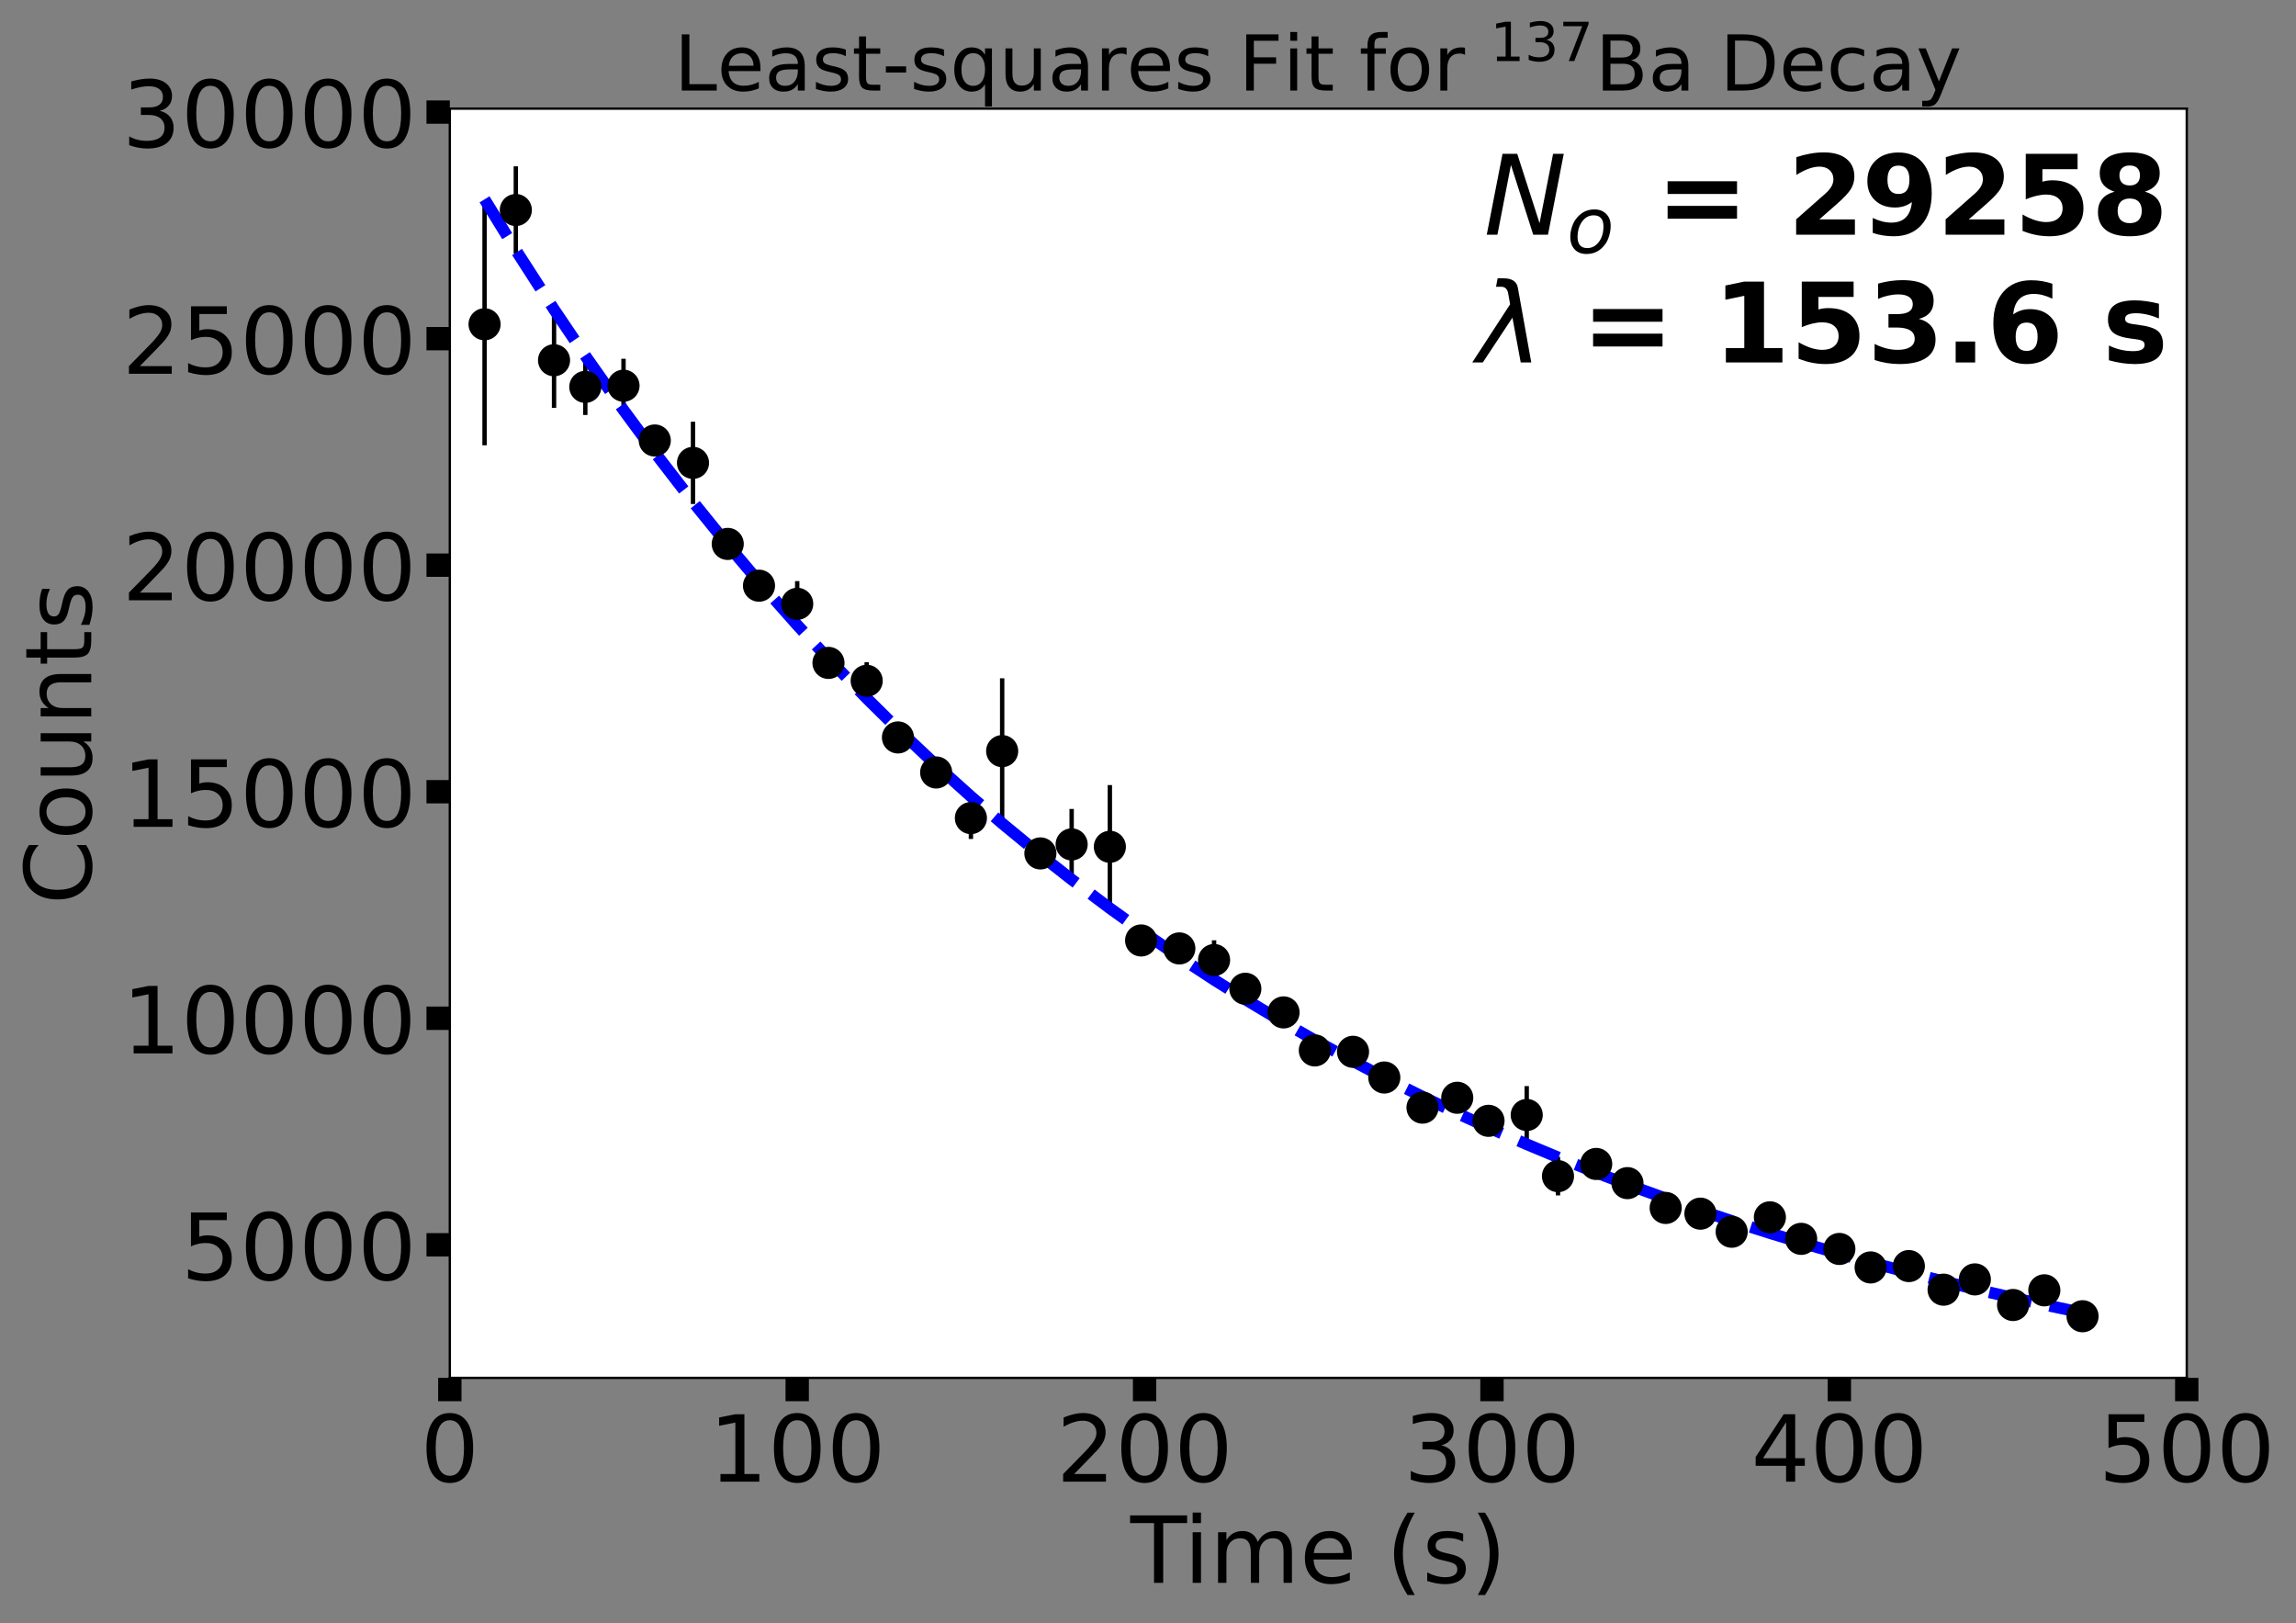 <?xml version="1.0" encoding="utf-8" standalone="no"?>
<!DOCTYPE svg PUBLIC "-//W3C//DTD SVG 1.1//EN"
  "http://www.w3.org/Graphics/SVG/1.1/DTD/svg11.dtd">
<!-- Created with matplotlib (https://matplotlib.org/) -->
<svg height="556.125pt" version="1.1" viewBox="0 0 786.777 556.125" width="786.777pt" xmlns="http://www.w3.org/2000/svg" xmlns:xlink="http://www.w3.org/1999/xlink">
 <rect x="0" y="0" width="786.777" height="556.125" fill="#808080" stroke="none"/>
 <defs>
  <style type="text/css">*{stroke-linecap:butt;stroke-linejoin:round;}</style>
 </defs>
 <g id="figure_1">
  <g id="patch_1">
   <path d="M 0 556.125 
L 786.777 556.125 
L 786.777 0 
L 0 0 
z
" style="fill:none;"/>
  </g>
  <g id="axes_1">
   <g id="patch_2">
    <path d="M 154.142 472.104 
L 749.342 472.104 
L 749.342 37.224 
L 154.142 37.224 
z
" style="fill:#ffffff;"/>
   </g>
   <g id="matplotlib.axis_1">
    <g id="xtick_1">
     <g id="line2d_1">
      <defs>
       <path d="M 0 0 
L 0 8 
" id="m836f4d5405" style="stroke:#000000;stroke-width:8;"/>
      </defs>
      <g>
       <use style="stroke:#000000;stroke-width:8;" x="154.142" xlink:href="#m836f4d5405" y="472.104"/>
      </g>
     </g>
     <g id="text_1">
      <!-- 0 -->
      <g transform="translate(144.064 507.676)scale(0.317 -0.317)">
       <defs>
        <path d="M 31.781 66.406 
Q 24.172 66.406 20.328 58.906 
Q 16.5 51.422 16.5 36.375 
Q 16.5 21.391 20.328 13.891 
Q 24.172 6.391 31.781 6.391 
Q 39.453 6.391 43.281 13.891 
Q 47.125 21.391 47.125 36.375 
Q 47.125 51.422 43.281 58.906 
Q 39.453 66.406 31.781 66.406 
z
M 31.781 74.219 
Q 44.047 74.219 50.516 64.516 
Q 56.984 54.828 56.984 36.375 
Q 56.984 17.969 50.516 8.266 
Q 44.047 -1.422 31.781 -1.422 
Q 19.531 -1.422 13.062 8.266 
Q 6.594 17.969 6.594 36.375 
Q 6.594 54.828 13.062 64.516 
Q 19.531 74.219 31.781 74.219 
z
" id="DejaVuSans-48"/>
       </defs>
       <use xlink:href="#DejaVuSans-48"/>
      </g>
     </g>
    </g>
    <g id="xtick_2">
     <g id="line2d_2">
      <g>
       <use style="stroke:#000000;stroke-width:8;" x="273.182" xlink:href="#m836f4d5405" y="472.104"/>
      </g>
     </g>
     <g id="text_2">
      <!-- 100 -->
      <g transform="translate(242.948 507.676)scale(0.317 -0.317)">
       <defs>
        <path d="M 12.406 8.297 
L 28.516 8.297 
L 28.516 63.922 
L 10.984 60.406 
L 10.984 69.391 
L 28.422 72.906 
L 38.281 72.906 
L 38.281 8.297 
L 54.391 8.297 
L 54.391 0 
L 12.406 0 
z
" id="DejaVuSans-49"/>
       </defs>
       <use xlink:href="#DejaVuSans-49"/>
       <use x="63.623" xlink:href="#DejaVuSans-48"/>
       <use x="127.246" xlink:href="#DejaVuSans-48"/>
      </g>
     </g>
    </g>
    <g id="xtick_3">
     <g id="line2d_3">
      <g>
       <use style="stroke:#000000;stroke-width:8;" x="392.222" xlink:href="#m836f4d5405" y="472.104"/>
      </g>
     </g>
     <g id="text_3">
      <!-- 200 -->
      <g transform="translate(361.988 507.676)scale(0.317 -0.317)">
       <defs>
        <path d="M 19.188 8.297 
L 53.609 8.297 
L 53.609 0 
L 7.328 0 
L 7.328 8.297 
Q 12.938 14.109 22.625 23.891 
Q 32.328 33.688 34.812 36.531 
Q 39.547 41.844 41.422 45.531 
Q 43.312 49.219 43.312 52.781 
Q 43.312 58.594 39.234 62.25 
Q 35.156 65.922 28.609 65.922 
Q 23.969 65.922 18.812 64.312 
Q 13.672 62.703 7.812 59.422 
L 7.812 69.391 
Q 13.766 71.781 18.938 73 
Q 24.125 74.219 28.422 74.219 
Q 39.75 74.219 46.484 68.547 
Q 53.219 62.891 53.219 53.422 
Q 53.219 48.922 51.531 44.891 
Q 49.859 40.875 45.406 35.406 
Q 44.188 33.984 37.641 27.219 
Q 31.109 20.453 19.188 8.297 
z
" id="DejaVuSans-50"/>
       </defs>
       <use xlink:href="#DejaVuSans-50"/>
       <use x="63.623" xlink:href="#DejaVuSans-48"/>
       <use x="127.246" xlink:href="#DejaVuSans-48"/>
      </g>
     </g>
    </g>
    <g id="xtick_4">
     <g id="line2d_4">
      <g>
       <use style="stroke:#000000;stroke-width:8;" x="511.262" xlink:href="#m836f4d5405" y="472.104"/>
      </g>
     </g>
     <g id="text_4">
      <!-- 300 -->
      <g transform="translate(481.028 507.676)scale(0.317 -0.317)">
       <defs>
        <path d="M 40.578 39.312 
Q 47.656 37.797 51.625 33 
Q 55.609 28.219 55.609 21.188 
Q 55.609 10.406 48.188 4.484 
Q 40.766 -1.422 27.094 -1.422 
Q 22.516 -1.422 17.656 -0.516 
Q 12.797 0.391 7.625 2.203 
L 7.625 11.719 
Q 11.719 9.328 16.594 8.109 
Q 21.484 6.891 26.812 6.891 
Q 36.078 6.891 40.938 10.547 
Q 45.797 14.203 45.797 21.188 
Q 45.797 27.641 41.281 31.266 
Q 36.766 34.906 28.719 34.906 
L 20.219 34.906 
L 20.219 43.016 
L 29.109 43.016 
Q 36.375 43.016 40.234 45.922 
Q 44.094 48.828 44.094 54.297 
Q 44.094 59.906 40.109 62.906 
Q 36.141 65.922 28.719 65.922 
Q 24.656 65.922 20.016 65.031 
Q 15.375 64.156 9.812 62.312 
L 9.812 71.094 
Q 15.438 72.656 20.344 73.438 
Q 25.25 74.219 29.594 74.219 
Q 40.828 74.219 47.359 69.109 
Q 53.906 64.016 53.906 55.328 
Q 53.906 49.266 50.438 45.094 
Q 46.969 40.922 40.578 39.312 
z
" id="DejaVuSans-51"/>
       </defs>
       <use xlink:href="#DejaVuSans-51"/>
       <use x="63.623" xlink:href="#DejaVuSans-48"/>
       <use x="127.246" xlink:href="#DejaVuSans-48"/>
      </g>
     </g>
    </g>
    <g id="xtick_5">
     <g id="line2d_5">
      <g>
       <use style="stroke:#000000;stroke-width:8;" x="630.302" xlink:href="#m836f4d5405" y="472.104"/>
      </g>
     </g>
     <g id="text_5">
      <!-- 400 -->
      <g transform="translate(600.068 507.676)scale(0.317 -0.317)">
       <defs>
        <path d="M 37.797 64.312 
L 12.891 25.391 
L 37.797 25.391 
z
M 35.203 72.906 
L 47.609 72.906 
L 47.609 25.391 
L 58.016 25.391 
L 58.016 17.188 
L 47.609 17.188 
L 47.609 0 
L 37.797 0 
L 37.797 17.188 
L 4.891 17.188 
L 4.891 26.703 
z
" id="DejaVuSans-52"/>
       </defs>
       <use xlink:href="#DejaVuSans-52"/>
       <use x="63.623" xlink:href="#DejaVuSans-48"/>
       <use x="127.246" xlink:href="#DejaVuSans-48"/>
      </g>
     </g>
    </g>
    <g id="xtick_6">
     <g id="line2d_6">
      <g>
       <use style="stroke:#000000;stroke-width:8;" x="749.342" xlink:href="#m836f4d5405" y="472.104"/>
      </g>
     </g>
     <g id="text_6">
      <!-- 500 -->
      <g transform="translate(719.108 507.676)scale(0.317 -0.317)">
       <defs>
        <path d="M 10.797 72.906 
L 49.516 72.906 
L 49.516 64.594 
L 19.828 64.594 
L 19.828 46.734 
Q 21.969 47.469 24.109 47.828 
Q 26.266 48.188 28.422 48.188 
Q 40.625 48.188 47.75 41.5 
Q 54.891 34.812 54.891 23.391 
Q 54.891 11.625 47.562 5.094 
Q 40.234 -1.422 26.906 -1.422 
Q 22.312 -1.422 17.547 -0.641 
Q 12.797 0.141 7.719 1.703 
L 7.719 11.625 
Q 12.109 9.234 16.797 8.062 
Q 21.484 6.891 26.703 6.891 
Q 35.156 6.891 40.078 11.328 
Q 45.016 15.766 45.016 23.391 
Q 45.016 31 40.078 35.438 
Q 35.156 39.891 26.703 39.891 
Q 22.75 39.891 18.812 39.016 
Q 14.891 38.141 10.797 36.281 
z
" id="DejaVuSans-53"/>
       </defs>
       <use xlink:href="#DejaVuSans-53"/>
       <use x="63.623" xlink:href="#DejaVuSans-48"/>
       <use x="127.246" xlink:href="#DejaVuSans-48"/>
      </g>
     </g>
    </g>
    <g id="text_7">
     <!-- Time (s) -->
     <g transform="translate(387.34 542.336)scale(0.317 -0.317)">
      <defs>
       <path d="M -0.297 72.906 
L 61.375 72.906 
L 61.375 64.594 
L 35.5 64.594 
L 35.5 0 
L 25.594 0 
L 25.594 64.594 
L -0.297 64.594 
z
" id="DejaVuSans-84"/>
       <path d="M 9.422 54.688 
L 18.406 54.688 
L 18.406 0 
L 9.422 0 
z
M 9.422 75.984 
L 18.406 75.984 
L 18.406 64.594 
L 9.422 64.594 
z
" id="DejaVuSans-105"/>
       <path d="M 52 44.188 
Q 55.375 50.25 60.062 53.125 
Q 64.75 56 71.094 56 
Q 79.641 56 84.281 50.016 
Q 88.922 44.047 88.922 33.016 
L 88.922 0 
L 79.891 0 
L 79.891 32.719 
Q 79.891 40.578 77.094 44.375 
Q 74.312 48.188 68.609 48.188 
Q 61.625 48.188 57.562 43.547 
Q 53.516 38.922 53.516 30.906 
L 53.516 0 
L 44.484 0 
L 44.484 32.719 
Q 44.484 40.625 41.703 44.406 
Q 38.922 48.188 33.109 48.188 
Q 26.219 48.188 22.156 43.531 
Q 18.109 38.875 18.109 30.906 
L 18.109 0 
L 9.078 0 
L 9.078 54.688 
L 18.109 54.688 
L 18.109 46.188 
Q 21.188 51.219 25.484 53.609 
Q 29.781 56 35.688 56 
Q 41.656 56 45.828 52.969 
Q 50 49.953 52 44.188 
z
" id="DejaVuSans-109"/>
       <path d="M 56.203 29.594 
L 56.203 25.203 
L 14.891 25.203 
Q 15.484 15.922 20.484 11.062 
Q 25.484 6.203 34.422 6.203 
Q 39.594 6.203 44.453 7.469 
Q 49.312 8.734 54.109 11.281 
L 54.109 2.781 
Q 49.266 0.734 44.188 -0.344 
Q 39.109 -1.422 33.891 -1.422 
Q 20.797 -1.422 13.156 6.188 
Q 5.516 13.812 5.516 26.812 
Q 5.516 40.234 12.766 48.109 
Q 20.016 56 32.328 56 
Q 43.359 56 49.781 48.891 
Q 56.203 41.797 56.203 29.594 
z
M 47.219 32.234 
Q 47.125 39.594 43.094 43.984 
Q 39.062 48.391 32.422 48.391 
Q 24.906 48.391 20.391 44.141 
Q 15.875 39.891 15.188 32.172 
z
" id="DejaVuSans-101"/>
       <path id="DejaVuSans-32"/>
       <path d="M 31 75.875 
Q 24.469 64.656 21.281 53.656 
Q 18.109 42.672 18.109 31.391 
Q 18.109 20.125 21.312 9.062 
Q 24.516 -2 31 -13.188 
L 23.188 -13.188 
Q 15.875 -1.703 12.234 9.375 
Q 8.594 20.453 8.594 31.391 
Q 8.594 42.281 12.203 53.312 
Q 15.828 64.359 23.188 75.875 
z
" id="DejaVuSans-40"/>
       <path d="M 44.281 53.078 
L 44.281 44.578 
Q 40.484 46.531 36.375 47.5 
Q 32.281 48.484 27.875 48.484 
Q 21.188 48.484 17.844 46.438 
Q 14.5 44.391 14.5 40.281 
Q 14.5 37.156 16.891 35.375 
Q 19.281 33.594 26.516 31.984 
L 29.594 31.297 
Q 39.156 29.25 43.188 25.516 
Q 47.219 21.781 47.219 15.094 
Q 47.219 7.469 41.188 3.016 
Q 35.156 -1.422 24.609 -1.422 
Q 20.219 -1.422 15.453 -0.562 
Q 10.688 0.297 5.422 2 
L 5.422 11.281 
Q 10.406 8.688 15.234 7.391 
Q 20.062 6.109 24.812 6.109 
Q 31.156 6.109 34.562 8.281 
Q 37.984 10.453 37.984 14.406 
Q 37.984 18.062 35.516 20.016 
Q 33.062 21.969 24.703 23.781 
L 21.578 24.516 
Q 13.234 26.266 9.516 29.906 
Q 5.812 33.547 5.812 39.891 
Q 5.812 47.609 11.281 51.797 
Q 16.75 56 26.812 56 
Q 31.781 56 36.172 55.266 
Q 40.578 54.547 44.281 53.078 
z
" id="DejaVuSans-115"/>
       <path d="M 8.016 75.875 
L 15.828 75.875 
Q 23.141 64.359 26.781 53.312 
Q 30.422 42.281 30.422 31.391 
Q 30.422 20.453 26.781 9.375 
Q 23.141 -1.703 15.828 -13.188 
L 8.016 -13.188 
Q 14.5 -2 17.703 9.062 
Q 20.906 20.125 20.906 31.391 
Q 20.906 42.672 17.703 53.656 
Q 14.5 64.656 8.016 75.875 
z
" id="DejaVuSans-41"/>
      </defs>
      <use xlink:href="#DejaVuSans-84"/>
      <use x="57.959" xlink:href="#DejaVuSans-105"/>
      <use x="85.742" xlink:href="#DejaVuSans-109"/>
      <use x="183.154" xlink:href="#DejaVuSans-101"/>
      <use x="244.678" xlink:href="#DejaVuSans-32"/>
      <use x="276.465" xlink:href="#DejaVuSans-40"/>
      <use x="315.479" xlink:href="#DejaVuSans-115"/>
      <use x="367.578" xlink:href="#DejaVuSans-41"/>
     </g>
    </g>
   </g>
   <g id="matplotlib.axis_2">
    <g id="ytick_1">
     <g id="line2d_7">
      <defs>
       <path d="M 0 0 
L -8 0 
" id="me17c579fe7" style="stroke:#000000;stroke-width:8;"/>
      </defs>
      <g>
       <use style="stroke:#000000;stroke-width:8;" x="154.142" xlink:href="#me17c579fe7" y="426.505"/>
      </g>
     </g>
     <g id="text_8">
      <!-- 5000 -->
      <g transform="translate(62.017 438.541)scale(0.317 -0.317)">
       <use xlink:href="#DejaVuSans-53"/>
       <use x="63.623" xlink:href="#DejaVuSans-48"/>
       <use x="127.246" xlink:href="#DejaVuSans-48"/>
       <use x="190.869" xlink:href="#DejaVuSans-48"/>
      </g>
     </g>
    </g>
    <g id="ytick_2">
     <g id="line2d_8">
      <g>
       <use style="stroke:#000000;stroke-width:8;" x="154.142" xlink:href="#me17c579fe7" y="348.886"/>
      </g>
     </g>
     <g id="text_9">
      <!-- 10000 -->
      <g transform="translate(41.86 360.922)scale(0.317 -0.317)">
       <use xlink:href="#DejaVuSans-49"/>
       <use x="63.623" xlink:href="#DejaVuSans-48"/>
       <use x="127.246" xlink:href="#DejaVuSans-48"/>
       <use x="190.869" xlink:href="#DejaVuSans-48"/>
       <use x="254.492" xlink:href="#DejaVuSans-48"/>
      </g>
     </g>
    </g>
    <g id="ytick_3">
     <g id="line2d_9">
      <g>
       <use style="stroke:#000000;stroke-width:8;" x="154.142" xlink:href="#me17c579fe7" y="271.267"/>
      </g>
     </g>
     <g id="text_10">
      <!-- 15000 -->
      <g transform="translate(41.86 283.303)scale(0.317 -0.317)">
       <use xlink:href="#DejaVuSans-49"/>
       <use x="63.623" xlink:href="#DejaVuSans-53"/>
       <use x="127.246" xlink:href="#DejaVuSans-48"/>
       <use x="190.869" xlink:href="#DejaVuSans-48"/>
       <use x="254.492" xlink:href="#DejaVuSans-48"/>
      </g>
     </g>
    </g>
    <g id="ytick_4">
     <g id="line2d_10">
      <g>
       <use style="stroke:#000000;stroke-width:8;" x="154.142" xlink:href="#me17c579fe7" y="193.648"/>
      </g>
     </g>
     <g id="text_11">
      <!-- 20000 -->
      <g transform="translate(41.86 205.683)scale(0.317 -0.317)">
       <use xlink:href="#DejaVuSans-50"/>
       <use x="63.623" xlink:href="#DejaVuSans-48"/>
       <use x="127.246" xlink:href="#DejaVuSans-48"/>
       <use x="190.869" xlink:href="#DejaVuSans-48"/>
       <use x="254.492" xlink:href="#DejaVuSans-48"/>
      </g>
     </g>
    </g>
    <g id="ytick_5">
     <g id="line2d_11">
      <g>
       <use style="stroke:#000000;stroke-width:8;" x="154.142" xlink:href="#me17c579fe7" y="116.028"/>
      </g>
     </g>
     <g id="text_12">
      <!-- 25000 -->
      <g transform="translate(41.86 128.064)scale(0.317 -0.317)">
       <use xlink:href="#DejaVuSans-50"/>
       <use x="63.623" xlink:href="#DejaVuSans-53"/>
       <use x="127.246" xlink:href="#DejaVuSans-48"/>
       <use x="190.869" xlink:href="#DejaVuSans-48"/>
       <use x="254.492" xlink:href="#DejaVuSans-48"/>
      </g>
     </g>
    </g>
    <g id="ytick_6">
     <g id="line2d_12">
      <g>
       <use style="stroke:#000000;stroke-width:8;" x="154.142" xlink:href="#me17c579fe7" y="38.409"/>
      </g>
     </g>
     <g id="text_13">
      <!-- 30000 -->
      <g transform="translate(41.86 50.445)scale(0.317 -0.317)">
       <use xlink:href="#DejaVuSans-51"/>
       <use x="63.623" xlink:href="#DejaVuSans-48"/>
       <use x="127.246" xlink:href="#DejaVuSans-48"/>
       <use x="190.869" xlink:href="#DejaVuSans-48"/>
       <use x="254.492" xlink:href="#DejaVuSans-48"/>
      </g>
     </g>
    </g>
    <g id="text_14">
     <!-- Counts -->
     <g transform="translate(31.272 309.955)rotate(-90)scale(0.317 -0.317)">
      <defs>
       <path d="M 64.406 67.281 
L 64.406 56.891 
Q 59.422 61.531 53.781 63.812 
Q 48.141 66.109 41.797 66.109 
Q 29.297 66.109 22.656 58.469 
Q 16.016 50.828 16.016 36.375 
Q 16.016 21.969 22.656 14.328 
Q 29.297 6.688 41.797 6.688 
Q 48.141 6.688 53.781 8.984 
Q 59.422 11.281 64.406 15.922 
L 64.406 5.609 
Q 59.234 2.094 53.438 0.328 
Q 47.656 -1.422 41.219 -1.422 
Q 24.656 -1.422 15.125 8.703 
Q 5.609 18.844 5.609 36.375 
Q 5.609 53.953 15.125 64.078 
Q 24.656 74.219 41.219 74.219 
Q 47.75 74.219 53.531 72.484 
Q 59.328 70.75 64.406 67.281 
z
" id="DejaVuSans-67"/>
       <path d="M 30.609 48.391 
Q 23.391 48.391 19.188 42.75 
Q 14.984 37.109 14.984 27.297 
Q 14.984 17.484 19.156 11.844 
Q 23.344 6.203 30.609 6.203 
Q 37.797 6.203 41.984 11.859 
Q 46.188 17.531 46.188 27.297 
Q 46.188 37.016 41.984 42.703 
Q 37.797 48.391 30.609 48.391 
z
M 30.609 56 
Q 42.328 56 49.016 48.375 
Q 55.719 40.766 55.719 27.297 
Q 55.719 13.875 49.016 6.219 
Q 42.328 -1.422 30.609 -1.422 
Q 18.844 -1.422 12.172 6.219 
Q 5.516 13.875 5.516 27.297 
Q 5.516 40.766 12.172 48.375 
Q 18.844 56 30.609 56 
z
" id="DejaVuSans-111"/>
       <path d="M 8.5 21.578 
L 8.5 54.688 
L 17.484 54.688 
L 17.484 21.922 
Q 17.484 14.156 20.5 10.266 
Q 23.531 6.391 29.594 6.391 
Q 36.859 6.391 41.078 11.031 
Q 45.312 15.672 45.312 23.688 
L 45.312 54.688 
L 54.297 54.688 
L 54.297 0 
L 45.312 0 
L 45.312 8.406 
Q 42.047 3.422 37.719 1 
Q 33.406 -1.422 27.688 -1.422 
Q 18.266 -1.422 13.375 4.438 
Q 8.5 10.297 8.5 21.578 
z
M 31.109 56 
z
" id="DejaVuSans-117"/>
       <path d="M 54.891 33.016 
L 54.891 0 
L 45.906 0 
L 45.906 32.719 
Q 45.906 40.484 42.875 44.328 
Q 39.844 48.188 33.797 48.188 
Q 26.516 48.188 22.312 43.547 
Q 18.109 38.922 18.109 30.906 
L 18.109 0 
L 9.078 0 
L 9.078 54.688 
L 18.109 54.688 
L 18.109 46.188 
Q 21.344 51.125 25.703 53.562 
Q 30.078 56 35.797 56 
Q 45.219 56 50.047 50.172 
Q 54.891 44.344 54.891 33.016 
z
" id="DejaVuSans-110"/>
       <path d="M 18.312 70.219 
L 18.312 54.688 
L 36.812 54.688 
L 36.812 47.703 
L 18.312 47.703 
L 18.312 18.016 
Q 18.312 11.328 20.141 9.422 
Q 21.969 7.516 27.594 7.516 
L 36.812 7.516 
L 36.812 0 
L 27.594 0 
Q 17.188 0 13.234 3.875 
Q 9.281 7.766 9.281 18.016 
L 9.281 47.703 
L 2.688 47.703 
L 2.688 54.688 
L 9.281 54.688 
L 9.281 70.219 
z
" id="DejaVuSans-116"/>
      </defs>
      <use xlink:href="#DejaVuSans-67"/>
      <use x="69.824" xlink:href="#DejaVuSans-111"/>
      <use x="131.006" xlink:href="#DejaVuSans-117"/>
      <use x="194.385" xlink:href="#DejaVuSans-110"/>
      <use x="257.764" xlink:href="#DejaVuSans-116"/>
      <use x="296.973" xlink:href="#DejaVuSans-115"/>
     </g>
    </g>
   </g>
   <g id="LineCollection_1">
    <path clip-path="url(#p1c7ede28c1)" d="M 166.046 152.572 
L 166.046 69.643 
" style="fill:none;stroke:#000000;stroke-width:1.5;"/>
    <path clip-path="url(#p1c7ede28c1)" d="M 176.76 56.991 
L 176.76 86.921 
" style="fill:none;stroke:#000000;stroke-width:1.5;"/>
    <path clip-path="url(#p1c7ede28c1)" d="M 189.854 139.733 
L 189.854 107.133 
" style="fill:none;stroke:#000000;stroke-width:1.5;"/>
    <path clip-path="url(#p1c7ede28c1)" d="M 200.568 142.186 
L 200.568 122.937 
" style="fill:none;stroke:#000000;stroke-width:1.5;"/>
    <path clip-path="url(#p1c7ede28c1)" d="M 213.662 122.921 
L 213.662 141.394 
" style="fill:none;stroke:#000000;stroke-width:1.5;"/>
    <path clip-path="url(#p1c7ede28c1)" d="M 224.376 146.036 
L 224.376 155.816 
" style="fill:none;stroke:#000000;stroke-width:1.5;"/>
    <path clip-path="url(#p1c7ede28c1)" d="M 237.47 144.499 
L 237.47 172.69 
" style="fill:none;stroke:#000000;stroke-width:1.5;"/>
    <path clip-path="url(#p1c7ede28c1)" d="M 249.374 185.42 
L 249.374 187.314 
" style="fill:none;stroke:#000000;stroke-width:1.5;"/>
    <path clip-path="url(#p1c7ede28c1)" d="M 260.088 201.425 
L 260.088 199.935 
" style="fill:none;stroke:#000000;stroke-width:1.5;"/>
    <path clip-path="url(#p1c7ede28c1)" d="M 273.182 199.112 
L 273.182 214.667 
" style="fill:none;stroke:#000000;stroke-width:1.5;"/>
    <path clip-path="url(#p1c7ede28c1)" d="M 283.896 228.064 
L 283.896 226.201 
" style="fill:none;stroke:#000000;stroke-width:1.5;"/>
    <path clip-path="url(#p1c7ede28c1)" d="M 296.99 226.9 
L 296.99 239.629 
" style="fill:none;stroke:#000000;stroke-width:1.5;"/>
    <path clip-path="url(#p1c7ede28c1)" d="M 307.704 255.153 
L 307.704 250.185 
" style="fill:none;stroke:#000000;stroke-width:1.5;"/>
    <path clip-path="url(#p1c7ede28c1)" d="M 320.798 266.858 
L 320.798 262.48 
" style="fill:none;stroke:#000000;stroke-width:1.5;"/>
    <path clip-path="url(#p1c7ede28c1)" d="M 332.702 287.458 
L 332.702 273.145 
" style="fill:none;stroke:#000000;stroke-width:1.5;"/>
    <path clip-path="url(#p1c7ede28c1)" d="M 343.416 232.395 
L 343.416 282.32 
" style="fill:none;stroke:#000000;stroke-width:1.5;"/>
    <path clip-path="url(#p1c7ede28c1)" d="M 356.51 291.758 
L 356.51 293.062 
" style="fill:none;stroke:#000000;stroke-width:1.5;"/>
    <path clip-path="url(#p1c7ede28c1)" d="M 367.224 277.181 
L 367.224 301.461 
" style="fill:none;stroke:#000000;stroke-width:1.5;"/>
    <path clip-path="url(#p1c7ede28c1)" d="M 380.318 269 
L 380.318 311.287 
" style="fill:none;stroke:#000000;stroke-width:1.5;"/>
    <path clip-path="url(#p1c7ede28c1)" d="M 391.032 325.491 
L 391.032 318.971 
" style="fill:none;stroke:#000000;stroke-width:1.5;"/>
    <path clip-path="url(#p1c7ede28c1)" d="M 404.126 321.999 
L 404.126 327.929 
" style="fill:none;stroke:#000000;stroke-width:1.5;"/>
    <path clip-path="url(#p1c7ede28c1)" d="M 416.03 322.185 
L 416.03 335.691 
" style="fill:none;stroke:#000000;stroke-width:1.5;"/>
    <path clip-path="url(#p1c7ede28c1)" d="M 426.744 335.163 
L 426.744 342.397 
" style="fill:none;stroke:#000000;stroke-width:1.5;"/>
    <path clip-path="url(#p1c7ede28c1)" d="M 439.838 343.546 
L 439.838 350.221 
" style="fill:none;stroke:#000000;stroke-width:1.5;"/>
    <path clip-path="url(#p1c7ede28c1)" d="M 450.552 363.447 
L 450.552 356.368 
" style="fill:none;stroke:#000000;stroke-width:1.5;"/>
    <path clip-path="url(#p1c7ede28c1)" d="M 463.646 357.269 
L 463.646 363.509 
" style="fill:none;stroke:#000000;stroke-width:1.5;"/>
    <path clip-path="url(#p1c7ede28c1)" d="M 474.36 369.269 
L 474.36 369.113 
" style="fill:none;stroke:#000000;stroke-width:1.5;"/>
    <path clip-path="url(#p1c7ede28c1)" d="M 487.454 383.364 
L 487.454 375.665 
" style="fill:none;stroke:#000000;stroke-width:1.5;"/>
    <path clip-path="url(#p1c7ede28c1)" d="M 499.358 370.961 
L 499.358 381.3 
" style="fill:none;stroke:#000000;stroke-width:1.5;"/>
    <path clip-path="url(#p1c7ede28c1)" d="M 510.072 381.859 
L 510.072 386.205 
" style="fill:none;stroke:#000000;stroke-width:1.5;"/>
    <path clip-path="url(#p1c7ede28c1)" d="M 523.166 372.141 
L 523.166 391.918 
" style="fill:none;stroke:#000000;stroke-width:1.5;"/>
    <path clip-path="url(#p1c7ede28c1)" d="M 533.88 409.584 
L 533.88 396.389 
" style="fill:none;stroke:#000000;stroke-width:1.5;"/>
    <path clip-path="url(#p1c7ede28c1)" d="M 546.974 396.016 
L 546.974 401.605 
" style="fill:none;stroke:#000000;stroke-width:1.5;"/>
    <path clip-path="url(#p1c7ede28c1)" d="M 557.688 405.082 
L 557.688 405.672 
" style="fill:none;stroke:#000000;stroke-width:1.5;"/>
    <path clip-path="url(#p1c7ede28c1)" d="M 570.782 417.299 
L 570.782 410.469 
" style="fill:none;stroke:#000000;stroke-width:1.5;"/>
    <path clip-path="url(#p1c7ede28c1)" d="M 582.686 417.082 
L 582.686 414.598 
" style="fill:none;stroke:#000000;stroke-width:1.5;"/>
    <path clip-path="url(#p1c7ede28c1)" d="M 593.4 425.9 
L 593.4 418.169 
" style="fill:none;stroke:#000000;stroke-width:1.5;"/>
    <path clip-path="url(#p1c7ede28c1)" d="M 606.494 411.882 
L 606.494 422.314 
" style="fill:none;stroke:#000000;stroke-width:1.5;"/>
    <path clip-path="url(#p1c7ede28c1)" d="M 617.208 423.385 
L 617.208 425.558 
" style="fill:none;stroke:#000000;stroke-width:1.5;"/>
    <path clip-path="url(#p1c7ede28c1)" d="M 630.302 426.505 
L 630.302 429.361 
" style="fill:none;stroke:#000000;stroke-width:1.5;"/>
    <path clip-path="url(#p1c7ede28c1)" d="M 641.016 436.176 
L 641.016 432.358 
" style="fill:none;stroke:#000000;stroke-width:1.5;"/>
    <path clip-path="url(#p1c7ede28c1)" d="M 654.11 431.783 
L 654.11 435.819 
" style="fill:none;stroke:#000000;stroke-width:1.5;"/>
    <path clip-path="url(#p1c7ede28c1)" d="M 666.014 444.932 
L 666.014 438.847 
" style="fill:none;stroke:#000000;stroke-width:1.5;"/>
    <path clip-path="url(#p1c7ede28c1)" d="M 676.728 435.307 
L 676.728 441.423 
" style="fill:none;stroke:#000000;stroke-width:1.5;"/>
    <path clip-path="url(#p1c7ede28c1)" d="M 689.822 449.791 
L 689.822 444.482 
" style="fill:none;stroke:#000000;stroke-width:1.5;"/>
    <path clip-path="url(#p1c7ede28c1)" d="M 700.536 437.372 
L 700.536 446.841 
" style="fill:none;stroke:#000000;stroke-width:1.5;"/>
    <path clip-path="url(#p1c7ede28c1)" d="M 713.63 452.337 
L 713.63 449.636 
" style="fill:none;stroke:#000000;stroke-width:1.5;"/>
   </g>
   <g id="line2d_13">
    <path clip-path="url(#p1c7ede28c1)" d="M 166.046 68.297 
L 176.76 85.698 
L 189.854 106.026 
L 200.568 121.921 
L 213.662 140.49 
L 224.376 155.009 
L 237.47 171.969 
L 249.374 186.672 
L 260.088 199.347 
L 273.182 214.154 
L 283.896 225.732 
L 296.99 239.256 
L 307.704 249.832 
L 320.798 262.186 
L 332.702 272.895 
L 343.416 282.128 
L 356.51 292.913 
L 367.224 301.346 
L 380.318 311.197 
L 391.032 318.9 
L 404.126 327.899 
L 416.03 335.699 
L 426.744 342.424 
L 439.838 350.28 
L 450.552 356.423 
L 463.646 363.598 
L 474.36 369.209 
L 487.454 375.764 
L 499.358 381.445 
L 510.072 386.344 
L 523.166 392.066 
L 533.88 396.54 
L 546.974 401.767 
L 557.688 405.853 
L 570.782 410.628 
L 582.686 414.766 
L 593.4 418.334 
L 606.494 422.502 
L 617.208 425.761 
L 630.302 429.568 
L 641.016 432.545 
L 654.11 436.022 
L 666.014 439.037 
L 676.728 441.636 
L 689.822 444.671 
L 700.536 447.045 
L 713.63 449.818 
" style="fill:none;stroke:#0000ff;stroke-dasharray:14.8,6.4;stroke-dashoffset:0;stroke-width:4;"/>
   </g>
   <g id="line2d_14">
    <defs>
     <path d="M 0 5 
C 1.326 5 2.598 4.473 3.536 3.536 
C 4.473 2.598 5 1.326 5 0 
C 5 -1.326 4.473 -2.598 3.536 -3.536 
C 2.598 -4.473 1.326 -5 0 -5 
C -1.326 -5 -2.598 -4.473 -3.536 -3.536 
C -4.473 -2.598 -5 -1.326 -5 0 
C -5 1.326 -4.473 2.598 -3.536 3.536 
C -2.598 4.473 -1.326 5 0 5 
z
" id="me399283a67" style="stroke:#000000;"/>
    </defs>
    <g clip-path="url(#p1c7ede28c1)">
     <use style="stroke:#000000;" x="166.046" xlink:href="#me399283a67" y="111.107"/>
     <use style="stroke:#000000;" x="176.76" xlink:href="#me399283a67" y="71.956"/>
     <use style="stroke:#000000;" x="189.854" xlink:href="#me399283a67" y="123.433"/>
     <use style="stroke:#000000;" x="200.568" xlink:href="#me399283a67" y="132.561"/>
     <use style="stroke:#000000;" x="213.662" xlink:href="#me399283a67" y="132.158"/>
     <use style="stroke:#000000;" x="224.376" xlink:href="#me399283a67" y="150.926"/>
     <use style="stroke:#000000;" x="237.47" xlink:href="#me399283a67" y="158.595"/>
     <use style="stroke:#000000;" x="249.374" xlink:href="#me399283a67" y="186.367"/>
     <use style="stroke:#000000;" x="260.088" xlink:href="#me399283a67" y="200.68"/>
     <use style="stroke:#000000;" x="273.182" xlink:href="#me399283a67" y="206.889"/>
     <use style="stroke:#000000;" x="283.896" xlink:href="#me399283a67" y="227.132"/>
     <use style="stroke:#000000;" x="296.99" xlink:href="#me399283a67" y="233.264"/>
     <use style="stroke:#000000;" x="307.704" xlink:href="#me399283a67" y="252.669"/>
     <use style="stroke:#000000;" x="320.798" xlink:href="#me399283a67" y="264.669"/>
     <use style="stroke:#000000;" x="332.702" xlink:href="#me399283a67" y="280.302"/>
     <use style="stroke:#000000;" x="343.416" xlink:href="#me399283a67" y="257.357"/>
     <use style="stroke:#000000;" x="356.51" xlink:href="#me399283a67" y="292.41"/>
     <use style="stroke:#000000;" x="367.224" xlink:href="#me399283a67" y="289.321"/>
     <use style="stroke:#000000;" x="380.318" xlink:href="#me399283a67" y="290.144"/>
     <use style="stroke:#000000;" x="391.032" xlink:href="#me399283a67" y="322.231"/>
     <use style="stroke:#000000;" x="404.126" xlink:href="#me399283a67" y="324.964"/>
     <use style="stroke:#000000;" x="416.03" xlink:href="#me399283a67" y="328.938"/>
     <use style="stroke:#000000;" x="426.744" xlink:href="#me399283a67" y="338.78"/>
     <use style="stroke:#000000;" x="439.838" xlink:href="#me399283a67" y="346.883"/>
     <use style="stroke:#000000;" x="450.552" xlink:href="#me399283a67" y="359.908"/>
     <use style="stroke:#000000;" x="463.646" xlink:href="#me399283a67" y="360.389"/>
     <use style="stroke:#000000;" x="474.36" xlink:href="#me399283a67" y="369.191"/>
     <use style="stroke:#000000;" x="487.454" xlink:href="#me399283a67" y="379.514"/>
     <use style="stroke:#000000;" x="499.358" xlink:href="#me399283a67" y="376.13"/>
     <use style="stroke:#000000;" x="510.072" xlink:href="#me399283a67" y="384.032"/>
     <use style="stroke:#000000;" x="523.166" xlink:href="#me399283a67" y="382.029"/>
     <use style="stroke:#000000;" x="533.88" xlink:href="#me399283a67" y="402.986"/>
     <use style="stroke:#000000;" x="546.974" xlink:href="#me399283a67" y="398.811"/>
     <use style="stroke:#000000;" x="557.688" xlink:href="#me399283a67" y="405.377"/>
     <use style="stroke:#000000;" x="570.782" xlink:href="#me399283a67" y="413.884"/>
     <use style="stroke:#000000;" x="582.686" xlink:href="#me399283a67" y="415.84"/>
     <use style="stroke:#000000;" x="593.4" xlink:href="#me399283a67" y="422.034"/>
     <use style="stroke:#000000;" x="606.494" xlink:href="#me399283a67" y="417.098"/>
     <use style="stroke:#000000;" x="617.208" xlink:href="#me399283a67" y="424.471"/>
     <use style="stroke:#000000;" x="630.302" xlink:href="#me399283a67" y="427.933"/>
     <use style="stroke:#000000;" x="641.016" xlink:href="#me399283a67" y="434.267"/>
     <use style="stroke:#000000;" x="654.11" xlink:href="#me399283a67" y="433.801"/>
     <use style="stroke:#000000;" x="666.014" xlink:href="#me399283a67" y="441.889"/>
     <use style="stroke:#000000;" x="676.728" xlink:href="#me399283a67" y="438.365"/>
     <use style="stroke:#000000;" x="689.822" xlink:href="#me399283a67" y="447.136"/>
     <use style="stroke:#000000;" x="700.536" xlink:href="#me399283a67" y="442.107"/>
     <use style="stroke:#000000;" x="713.63" xlink:href="#me399283a67" y="450.986"/>
    </g>
   </g>
   <g id="patch_3">
    <path d="M 154.142 472.104 
L 154.142 37.224 
" style="fill:none;stroke:#000000;stroke-linecap:square;stroke-linejoin:miter;stroke-width:0.8;"/>
   </g>
   <g id="patch_4">
    <path d="M 749.342 472.104 
L 749.342 37.224 
" style="fill:none;stroke:#000000;stroke-linecap:square;stroke-linejoin:miter;stroke-width:0.8;"/>
   </g>
   <g id="patch_5">
    <path d="M 154.142 472.104 
L 749.342 472.104 
" style="fill:none;stroke:#000000;stroke-linecap:square;stroke-linejoin:miter;stroke-width:0.8;"/>
   </g>
   <g id="patch_6">
    <path d="M 154.142 37.224 
L 749.342 37.224 
" style="fill:none;stroke:#000000;stroke-linecap:square;stroke-linejoin:miter;stroke-width:0.8;"/>
   </g>
   <g id="text_15">
    <!-- $N_o$ = 29258 -->
    <g transform="translate(508.451 80.712)scale(0.38 -0.38)">
     <defs>
      <path d="M 16.891 72.906 
L 30.172 72.906 
L 50.297 10.406 
L 62.5 72.906 
L 72.125 72.906 
L 57.906 0 
L 44.578 0 
L 24.516 62.891 
L 12.312 0 
L 2.688 0 
z
" id="DejaVuSans-Oblique-78"/>
      <path d="M 25.391 -1.422 
Q 15.766 -1.422 10.172 4.516 
Q 4.594 10.453 4.594 20.703 
Q 4.594 26.656 6.516 32.828 
Q 8.453 39.016 11.531 43.219 
Q 16.359 49.75 22.312 52.875 
Q 28.266 56 35.797 56 
Q 45.125 56 50.859 50.188 
Q 56.594 44.391 56.594 35.016 
Q 56.594 28.516 54.688 22.062 
Q 52.781 15.625 49.703 11.375 
Q 44.922 4.828 38.969 1.703 
Q 33.016 -1.422 25.391 -1.422 
z
M 13.922 21 
Q 13.922 13.578 17.016 9.891 
Q 20.125 6.203 26.422 6.203 
Q 35.453 6.203 41.375 14.078 
Q 47.312 21.969 47.312 34.078 
Q 47.312 41.156 44.141 44.766 
Q 40.969 48.391 34.812 48.391 
Q 29.734 48.391 25.781 46.016 
Q 21.828 43.656 18.703 38.812 
Q 16.406 35.203 15.156 30.562 
Q 13.922 25.922 13.922 21 
z
" id="DejaVuSans-Oblique-111"/>
      <path id="DejaVuSans-Bold-32"/>
      <path d="M 10.594 48.188 
L 73.188 48.188 
L 73.188 36.719 
L 10.594 36.719 
z
M 10.594 25.984 
L 73.188 25.984 
L 73.188 14.406 
L 10.594 14.406 
z
" id="DejaVuSans-Bold-61"/>
      <path d="M 28.812 13.812 
L 60.891 13.812 
L 60.891 0 
L 7.906 0 
L 7.906 13.812 
L 34.516 37.312 
Q 38.094 40.531 39.797 43.609 
Q 41.5 46.688 41.5 50 
Q 41.5 55.125 38.062 58.25 
Q 34.625 61.375 28.906 61.375 
Q 24.516 61.375 19.281 59.5 
Q 14.062 57.625 8.109 53.906 
L 8.109 69.922 
Q 14.453 72.016 20.656 73.109 
Q 26.859 74.219 32.812 74.219 
Q 45.906 74.219 53.156 68.453 
Q 60.406 62.703 60.406 52.391 
Q 60.406 46.438 57.328 41.281 
Q 54.25 36.141 44.391 27.484 
z
" id="DejaVuSans-Bold-50"/>
      <path d="M 10.016 1.609 
L 10.016 15.094 
Q 14.5 12.984 18.594 11.938 
Q 22.703 10.891 26.703 10.891 
Q 35.109 10.891 39.797 15.547 
Q 44.484 20.219 45.312 29.391 
Q 42 26.953 38.234 25.734 
Q 34.469 24.516 30.078 24.516 
Q 18.891 24.516 12.031 31.031 
Q 5.172 37.547 5.172 48.188 
Q 5.172 59.969 12.812 67.047 
Q 20.453 74.125 33.297 74.125 
Q 47.562 74.125 55.375 64.5 
Q 63.188 54.891 63.188 37.312 
Q 63.188 19.234 54.047 8.906 
Q 44.922 -1.422 29 -1.422 
Q 23.875 -1.422 19.188 -0.656 
Q 14.5 0.094 10.016 1.609 
z
M 33.203 36.719 
Q 38.141 36.719 40.625 39.906 
Q 43.109 43.109 43.109 49.516 
Q 43.109 55.859 40.625 59.078 
Q 38.141 62.312 33.203 62.312 
Q 28.266 62.312 25.781 59.078 
Q 23.297 55.859 23.297 49.516 
Q 23.297 43.109 25.781 39.906 
Q 28.266 36.719 33.203 36.719 
z
" id="DejaVuSans-Bold-57"/>
      <path d="M 10.594 72.906 
L 57.328 72.906 
L 57.328 59.078 
L 25.594 59.078 
L 25.594 47.797 
Q 27.734 48.391 29.906 48.703 
Q 32.078 49.031 34.422 49.031 
Q 47.75 49.031 55.172 42.359 
Q 62.594 35.688 62.594 23.781 
Q 62.594 11.969 54.516 5.266 
Q 46.438 -1.422 32.078 -1.422 
Q 25.875 -1.422 19.797 -0.219 
Q 13.719 0.984 7.719 3.422 
L 7.719 18.219 
Q 13.672 14.797 19.016 13.078 
Q 24.359 11.375 29.109 11.375 
Q 35.938 11.375 39.859 14.719 
Q 43.797 18.062 43.797 23.781 
Q 43.797 29.547 39.859 32.859 
Q 35.938 36.188 29.109 36.188 
Q 25.047 36.188 20.453 35.125 
Q 15.875 34.078 10.594 31.891 
z
" id="DejaVuSans-Bold-53"/>
      <path d="M 34.812 32.625 
Q 29.547 32.625 26.703 29.734 
Q 23.875 26.859 23.875 21.484 
Q 23.875 16.109 26.703 13.25 
Q 29.547 10.406 34.812 10.406 
Q 40.047 10.406 42.828 13.25 
Q 45.609 16.109 45.609 21.484 
Q 45.609 26.906 42.828 29.766 
Q 40.047 32.625 34.812 32.625 
z
M 21.094 38.812 
Q 14.453 40.828 11.078 44.969 
Q 7.719 49.125 7.719 55.328 
Q 7.719 64.547 14.594 69.375 
Q 21.484 74.219 34.812 74.219 
Q 48.047 74.219 54.922 69.406 
Q 61.812 64.594 61.812 55.328 
Q 61.812 49.125 58.422 44.969 
Q 55.031 40.828 48.391 38.812 
Q 55.812 36.766 59.594 32.156 
Q 63.375 27.547 63.375 20.516 
Q 63.375 9.672 56.172 4.125 
Q 48.969 -1.422 34.812 -1.422 
Q 20.609 -1.422 13.359 4.125 
Q 6.109 9.672 6.109 20.516 
Q 6.109 27.547 9.891 32.156 
Q 13.672 36.766 21.094 38.812 
z
M 25.484 53.422 
Q 25.484 49.078 27.906 46.734 
Q 30.328 44.391 34.812 44.391 
Q 39.203 44.391 41.594 46.734 
Q 44 49.078 44 53.422 
Q 44 57.766 41.594 60.078 
Q 39.203 62.406 34.812 62.406 
Q 30.328 62.406 27.906 60.062 
Q 25.484 57.719 25.484 53.422 
z
" id="DejaVuSans-Bold-56"/>
     </defs>
     <use transform="translate(0 0.781)" xlink:href="#DejaVuSans-Oblique-78"/>
     <use transform="translate(74.805 -15.625)scale(0.7)" xlink:href="#DejaVuSans-Oblique-111"/>
     <use transform="translate(120.366 0.781)" xlink:href="#DejaVuSans-Bold-32"/>
     <use transform="translate(155.181 0.781)" xlink:href="#DejaVuSans-Bold-61"/>
     <use transform="translate(238.97 0.781)" xlink:href="#DejaVuSans-Bold-32"/>
     <use transform="translate(273.784 0.781)" xlink:href="#DejaVuSans-Bold-50"/>
     <use transform="translate(340.739 0.781)" xlink:href="#DejaVuSans-Bold-57"/>
     <use transform="translate(408.569 0.781)" xlink:href="#DejaVuSans-Bold-50"/>
     <use transform="translate(478.149 0.781)" xlink:href="#DejaVuSans-Bold-53"/>
     <use transform="translate(547.729 0.781)" xlink:href="#DejaVuSans-Bold-56"/>
    </g>
   </g>
   <g id="text_16">
    <!-- $\lambda$ = 153.6 s -->
    <g transform="translate(506.17 124.2)scale(0.38 -0.38)">
     <defs>
      <path d="M 36.719 67.438 
L 48.828 0 
L 39.312 0 
L 31.844 40.438 
L 5.125 0 
L -4.391 0 
L 29.734 52.438 
L 28.031 62.109 
Q 26.953 68.266 21.734 68.266 
L 17.047 68.266 
L 18.5 75.984 
L 24.219 75.875 
Q 35.203 75.734 36.719 67.438 
z
" id="DejaVuSans-Oblique-955"/>
      <path d="M 11.719 12.984 
L 28.328 12.984 
L 28.328 60.109 
L 11.281 56.594 
L 11.281 69.391 
L 28.219 72.906 
L 46.094 72.906 
L 46.094 12.984 
L 62.703 12.984 
L 62.703 0 
L 11.719 0 
z
" id="DejaVuSans-Bold-49"/>
      <path d="M 46.578 39.312 
Q 53.953 37.406 57.781 32.688 
Q 61.625 27.984 61.625 20.703 
Q 61.625 9.859 53.312 4.219 
Q 45.016 -1.422 29.109 -1.422 
Q 23.484 -1.422 17.844 -0.516 
Q 12.203 0.391 6.688 2.203 
L 6.688 16.703 
Q 11.969 14.062 17.156 12.719 
Q 22.359 11.375 27.391 11.375 
Q 34.859 11.375 38.844 13.953 
Q 42.828 16.547 42.828 21.391 
Q 42.828 26.375 38.75 28.938 
Q 34.672 31.5 26.703 31.5 
L 19.188 31.5 
L 19.188 43.609 
L 27.094 43.609 
Q 34.188 43.609 37.641 45.828 
Q 41.109 48.047 41.109 52.594 
Q 41.109 56.781 37.734 59.078 
Q 34.375 61.375 28.219 61.375 
Q 23.688 61.375 19.047 60.344 
Q 14.406 59.328 9.812 57.328 
L 9.812 71.094 
Q 15.375 72.656 20.844 73.438 
Q 26.312 74.219 31.594 74.219 
Q 45.797 74.219 52.844 69.547 
Q 59.906 64.891 59.906 55.516 
Q 59.906 49.125 56.531 45.047 
Q 53.172 40.969 46.578 39.312 
z
" id="DejaVuSans-Bold-51"/>
      <path d="M 10.203 18.891 
L 27.781 18.891 
L 27.781 0 
L 10.203 0 
z
" id="DejaVuSans-Bold-46"/>
      <path d="M 36.188 35.984 
Q 31.25 35.984 28.781 32.781 
Q 26.312 29.594 26.312 23.188 
Q 26.312 16.797 28.781 13.594 
Q 31.25 10.406 36.188 10.406 
Q 41.156 10.406 43.625 13.594 
Q 46.094 16.797 46.094 23.188 
Q 46.094 29.594 43.625 32.781 
Q 41.156 35.984 36.188 35.984 
z
M 59.422 71 
L 59.422 57.516 
Q 54.781 59.719 50.672 60.766 
Q 46.578 61.812 42.672 61.812 
Q 34.281 61.812 29.594 57.141 
Q 24.906 52.484 24.125 43.312 
Q 27.344 45.703 31.094 46.891 
Q 34.859 48.094 39.312 48.094 
Q 50.484 48.094 57.344 41.547 
Q 64.203 35.016 64.203 24.422 
Q 64.203 12.703 56.531 5.641 
Q 48.875 -1.422 35.984 -1.422 
Q 21.781 -1.422 13.984 8.172 
Q 6.203 17.781 6.203 35.406 
Q 6.203 53.469 15.312 63.797 
Q 24.422 74.125 40.281 74.125 
Q 45.312 74.125 50.047 73.344 
Q 54.781 72.562 59.422 71 
z
" id="DejaVuSans-Bold-54"/>
      <path d="M 51.125 52.984 
L 51.125 39.703 
Q 45.516 42.047 40.281 43.219 
Q 35.062 44.391 30.422 44.391 
Q 25.438 44.391 23.016 43.141 
Q 20.609 41.891 20.609 39.312 
Q 20.609 37.203 22.438 36.078 
Q 24.266 34.969 29 34.422 
L 32.078 33.984 
Q 45.516 32.281 50.141 28.375 
Q 54.781 24.469 54.781 16.109 
Q 54.781 7.375 48.328 2.969 
Q 41.891 -1.422 29.109 -1.422 
Q 23.688 -1.422 17.891 -0.562 
Q 12.109 0.297 6 2 
L 6 15.281 
Q 11.234 12.75 16.719 11.469 
Q 22.219 10.203 27.875 10.203 
Q 33.016 10.203 35.594 11.609 
Q 38.188 13.031 38.188 15.828 
Q 38.188 18.172 36.406 19.312 
Q 34.625 20.453 29.297 21.094 
L 26.219 21.484 
Q 14.547 22.953 9.859 26.906 
Q 5.172 30.859 5.172 38.922 
Q 5.172 47.609 11.125 51.797 
Q 17.094 56 29.391 56 
Q 34.234 56 39.547 55.266 
Q 44.875 54.547 51.125 52.984 
z
" id="DejaVuSans-Bold-115"/>
     </defs>
     <use transform="translate(0 0.016)" xlink:href="#DejaVuSans-Oblique-955"/>
     <use transform="translate(59.18 0.016)" xlink:href="#DejaVuSans-Bold-32"/>
     <use transform="translate(93.994 0.016)" xlink:href="#DejaVuSans-Bold-61"/>
     <use transform="translate(177.783 0.016)" xlink:href="#DejaVuSans-Bold-32"/>
     <use transform="translate(212.598 0.016)" xlink:href="#DejaVuSans-Bold-49"/>
     <use transform="translate(282.178 0.016)" xlink:href="#DejaVuSans-Bold-53"/>
     <use transform="translate(351.758 0.016)" xlink:href="#DejaVuSans-Bold-51"/>
     <use transform="translate(421.338 0.016)" xlink:href="#DejaVuSans-Bold-46"/>
     <use transform="translate(459.326 0.016)" xlink:href="#DejaVuSans-Bold-54"/>
     <use transform="translate(528.906 0.016)" xlink:href="#DejaVuSans-Bold-32"/>
     <use transform="translate(563.721 0.016)" xlink:href="#DejaVuSans-Bold-115"/>
    </g>
   </g>
   <g id="text_17">
    <!-- Least-squares Fit for $^{137}$Ba Decay -->
    <g transform="translate(231.038 31.224)scale(0.264 -0.264)">
     <defs>
      <path d="M 9.812 72.906 
L 19.672 72.906 
L 19.672 8.297 
L 55.172 8.297 
L 55.172 0 
L 9.812 0 
z
" id="DejaVuSans-76"/>
      <path d="M 34.281 27.484 
Q 23.391 27.484 19.188 25 
Q 14.984 22.516 14.984 16.5 
Q 14.984 11.719 18.141 8.906 
Q 21.297 6.109 26.703 6.109 
Q 34.188 6.109 38.703 11.406 
Q 43.219 16.703 43.219 25.484 
L 43.219 27.484 
z
M 52.203 31.203 
L 52.203 0 
L 43.219 0 
L 43.219 8.297 
Q 40.141 3.328 35.547 0.953 
Q 30.953 -1.422 24.312 -1.422 
Q 15.922 -1.422 10.953 3.297 
Q 6 8.016 6 15.922 
Q 6 25.141 12.172 29.828 
Q 18.359 34.516 30.609 34.516 
L 43.219 34.516 
L 43.219 35.406 
Q 43.219 41.609 39.141 45 
Q 35.062 48.391 27.688 48.391 
Q 23 48.391 18.547 47.266 
Q 14.109 46.141 10.016 43.891 
L 10.016 52.203 
Q 14.938 54.109 19.578 55.047 
Q 24.219 56 28.609 56 
Q 40.484 56 46.344 49.844 
Q 52.203 43.703 52.203 31.203 
z
" id="DejaVuSans-97"/>
      <path d="M 4.891 31.391 
L 31.203 31.391 
L 31.203 23.391 
L 4.891 23.391 
z
" id="DejaVuSans-45"/>
      <path d="M 14.797 27.297 
Q 14.797 17.391 18.875 11.75 
Q 22.953 6.109 30.078 6.109 
Q 37.203 6.109 41.297 11.75 
Q 45.406 17.391 45.406 27.297 
Q 45.406 37.203 41.297 42.844 
Q 37.203 48.484 30.078 48.484 
Q 22.953 48.484 18.875 42.844 
Q 14.797 37.203 14.797 27.297 
z
M 45.406 8.203 
Q 42.578 3.328 38.25 0.953 
Q 33.938 -1.422 27.875 -1.422 
Q 17.969 -1.422 11.734 6.484 
Q 5.516 14.406 5.516 27.297 
Q 5.516 40.188 11.734 48.094 
Q 17.969 56 27.875 56 
Q 33.938 56 38.25 53.625 
Q 42.578 51.266 45.406 46.391 
L 45.406 54.688 
L 54.391 54.688 
L 54.391 -20.797 
L 45.406 -20.797 
z
" id="DejaVuSans-113"/>
      <path d="M 41.109 46.297 
Q 39.594 47.172 37.812 47.578 
Q 36.031 48 33.891 48 
Q 26.266 48 22.188 43.047 
Q 18.109 38.094 18.109 28.812 
L 18.109 0 
L 9.078 0 
L 9.078 54.688 
L 18.109 54.688 
L 18.109 46.188 
Q 20.953 51.172 25.484 53.578 
Q 30.031 56 36.531 56 
Q 37.453 56 38.578 55.875 
Q 39.703 55.766 41.062 55.516 
z
" id="DejaVuSans-114"/>
      <path d="M 9.812 72.906 
L 51.703 72.906 
L 51.703 64.594 
L 19.672 64.594 
L 19.672 43.109 
L 48.578 43.109 
L 48.578 34.812 
L 19.672 34.812 
L 19.672 0 
L 9.812 0 
z
" id="DejaVuSans-70"/>
      <path d="M 37.109 75.984 
L 37.109 68.5 
L 28.516 68.5 
Q 23.688 68.5 21.797 66.547 
Q 19.922 64.594 19.922 59.516 
L 19.922 54.688 
L 34.719 54.688 
L 34.719 47.703 
L 19.922 47.703 
L 19.922 0 
L 10.891 0 
L 10.891 47.703 
L 2.297 47.703 
L 2.297 54.688 
L 10.891 54.688 
L 10.891 58.5 
Q 10.891 67.625 15.141 71.797 
Q 19.391 75.984 28.609 75.984 
z
" id="DejaVuSans-102"/>
      <path d="M 8.203 72.906 
L 55.078 72.906 
L 55.078 68.703 
L 28.609 0 
L 18.312 0 
L 43.219 64.594 
L 8.203 64.594 
z
" id="DejaVuSans-55"/>
      <path d="M 19.672 34.812 
L 19.672 8.109 
L 35.5 8.109 
Q 43.453 8.109 47.281 11.406 
Q 51.125 14.703 51.125 21.484 
Q 51.125 28.328 47.281 31.562 
Q 43.453 34.812 35.5 34.812 
z
M 19.672 64.797 
L 19.672 42.828 
L 34.281 42.828 
Q 41.5 42.828 45.031 45.531 
Q 48.578 48.25 48.578 53.812 
Q 48.578 59.328 45.031 62.062 
Q 41.5 64.797 34.281 64.797 
z
M 9.812 72.906 
L 35.016 72.906 
Q 46.297 72.906 52.391 68.219 
Q 58.5 63.531 58.5 54.891 
Q 58.5 48.188 55.375 44.234 
Q 52.25 40.281 46.188 39.312 
Q 53.469 37.75 57.5 32.781 
Q 61.531 27.828 61.531 20.406 
Q 61.531 10.641 54.891 5.312 
Q 48.25 0 35.984 0 
L 9.812 0 
z
" id="DejaVuSans-66"/>
      <path d="M 19.672 64.797 
L 19.672 8.109 
L 31.594 8.109 
Q 46.688 8.109 53.688 14.938 
Q 60.688 21.781 60.688 36.531 
Q 60.688 51.172 53.688 57.984 
Q 46.688 64.797 31.594 64.797 
z
M 9.812 72.906 
L 30.078 72.906 
Q 51.266 72.906 61.172 64.094 
Q 71.094 55.281 71.094 36.531 
Q 71.094 17.672 61.125 8.828 
Q 51.172 0 30.078 0 
L 9.812 0 
z
" id="DejaVuSans-68"/>
      <path d="M 48.781 52.594 
L 48.781 44.188 
Q 44.969 46.297 41.141 47.344 
Q 37.312 48.391 33.406 48.391 
Q 24.656 48.391 19.812 42.844 
Q 14.984 37.312 14.984 27.297 
Q 14.984 17.281 19.812 11.734 
Q 24.656 6.203 33.406 6.203 
Q 37.312 6.203 41.141 7.25 
Q 44.969 8.297 48.781 10.406 
L 48.781 2.094 
Q 45.016 0.344 40.984 -0.531 
Q 36.969 -1.422 32.422 -1.422 
Q 20.062 -1.422 12.781 6.344 
Q 5.516 14.109 5.516 27.297 
Q 5.516 40.672 12.859 48.328 
Q 20.219 56 33.016 56 
Q 37.156 56 41.109 55.141 
Q 45.062 54.297 48.781 52.594 
z
" id="DejaVuSans-99"/>
      <path d="M 32.172 -5.078 
Q 28.375 -14.844 24.75 -17.812 
Q 21.141 -20.797 15.094 -20.797 
L 7.906 -20.797 
L 7.906 -13.281 
L 13.188 -13.281 
Q 16.891 -13.281 18.938 -11.516 
Q 21 -9.766 23.484 -3.219 
L 25.094 0.875 
L 2.984 54.688 
L 12.5 54.688 
L 29.594 11.922 
L 46.688 54.688 
L 56.203 54.688 
z
" id="DejaVuSans-121"/>
     </defs>
     <use transform="translate(0 0.766)" xlink:href="#DejaVuSans-76"/>
     <use transform="translate(55.713 0.766)" xlink:href="#DejaVuSans-101"/>
     <use transform="translate(117.236 0.766)" xlink:href="#DejaVuSans-97"/>
     <use transform="translate(178.516 0.766)" xlink:href="#DejaVuSans-115"/>
     <use transform="translate(230.615 0.766)" xlink:href="#DejaVuSans-116"/>
     <use transform="translate(269.824 0.766)" xlink:href="#DejaVuSans-45"/>
     <use transform="translate(305.908 0.766)" xlink:href="#DejaVuSans-115"/>
     <use transform="translate(358.008 0.766)" xlink:href="#DejaVuSans-113"/>
     <use transform="translate(421.484 0.766)" xlink:href="#DejaVuSans-117"/>
     <use transform="translate(484.863 0.766)" xlink:href="#DejaVuSans-97"/>
     <use transform="translate(546.143 0.766)" xlink:href="#DejaVuSans-114"/>
     <use transform="translate(587.256 0.766)" xlink:href="#DejaVuSans-101"/>
     <use transform="translate(648.779 0.766)" xlink:href="#DejaVuSans-115"/>
     <use transform="translate(700.879 0.766)" xlink:href="#DejaVuSans-32"/>
     <use transform="translate(732.666 0.766)" xlink:href="#DejaVuSans-70"/>
     <use transform="translate(790.186 0.766)" xlink:href="#DejaVuSans-105"/>
     <use transform="translate(817.969 0.766)" xlink:href="#DejaVuSans-116"/>
     <use transform="translate(857.178 0.766)" xlink:href="#DejaVuSans-32"/>
     <use transform="translate(888.965 0.766)" xlink:href="#DejaVuSans-102"/>
     <use transform="translate(924.17 0.766)" xlink:href="#DejaVuSans-111"/>
     <use transform="translate(985.352 0.766)" xlink:href="#DejaVuSans-114"/>
     <use transform="translate(1026.465 0.766)" xlink:href="#DejaVuSans-32"/>
     <use transform="translate(1059.209 39.047)scale(0.7)" xlink:href="#DejaVuSans-49"/>
     <use transform="translate(1103.745 39.047)scale(0.7)" xlink:href="#DejaVuSans-51"/>
     <use transform="translate(1148.281 39.047)scale(0.7)" xlink:href="#DejaVuSans-55"/>
     <use transform="translate(1195.552 0.766)" xlink:href="#DejaVuSans-66"/>
     <use transform="translate(1264.155 0.766)" xlink:href="#DejaVuSans-97"/>
     <use transform="translate(1325.435 0.766)" xlink:href="#DejaVuSans-32"/>
     <use transform="translate(1357.222 0.766)" xlink:href="#DejaVuSans-68"/>
     <use transform="translate(1434.224 0.766)" xlink:href="#DejaVuSans-101"/>
     <use transform="translate(1495.747 0.766)" xlink:href="#DejaVuSans-99"/>
     <use transform="translate(1550.728 0.766)" xlink:href="#DejaVuSans-97"/>
     <use transform="translate(1612.007 0.766)" xlink:href="#DejaVuSans-121"/>
    </g>
   </g>
  </g>
 </g>
 <defs>
  <clipPath id="p1c7ede28c1">
   <rect height="434.88" width="595.2" x="154.142" y="37.224"/>
  </clipPath>
 </defs>
</svg>
